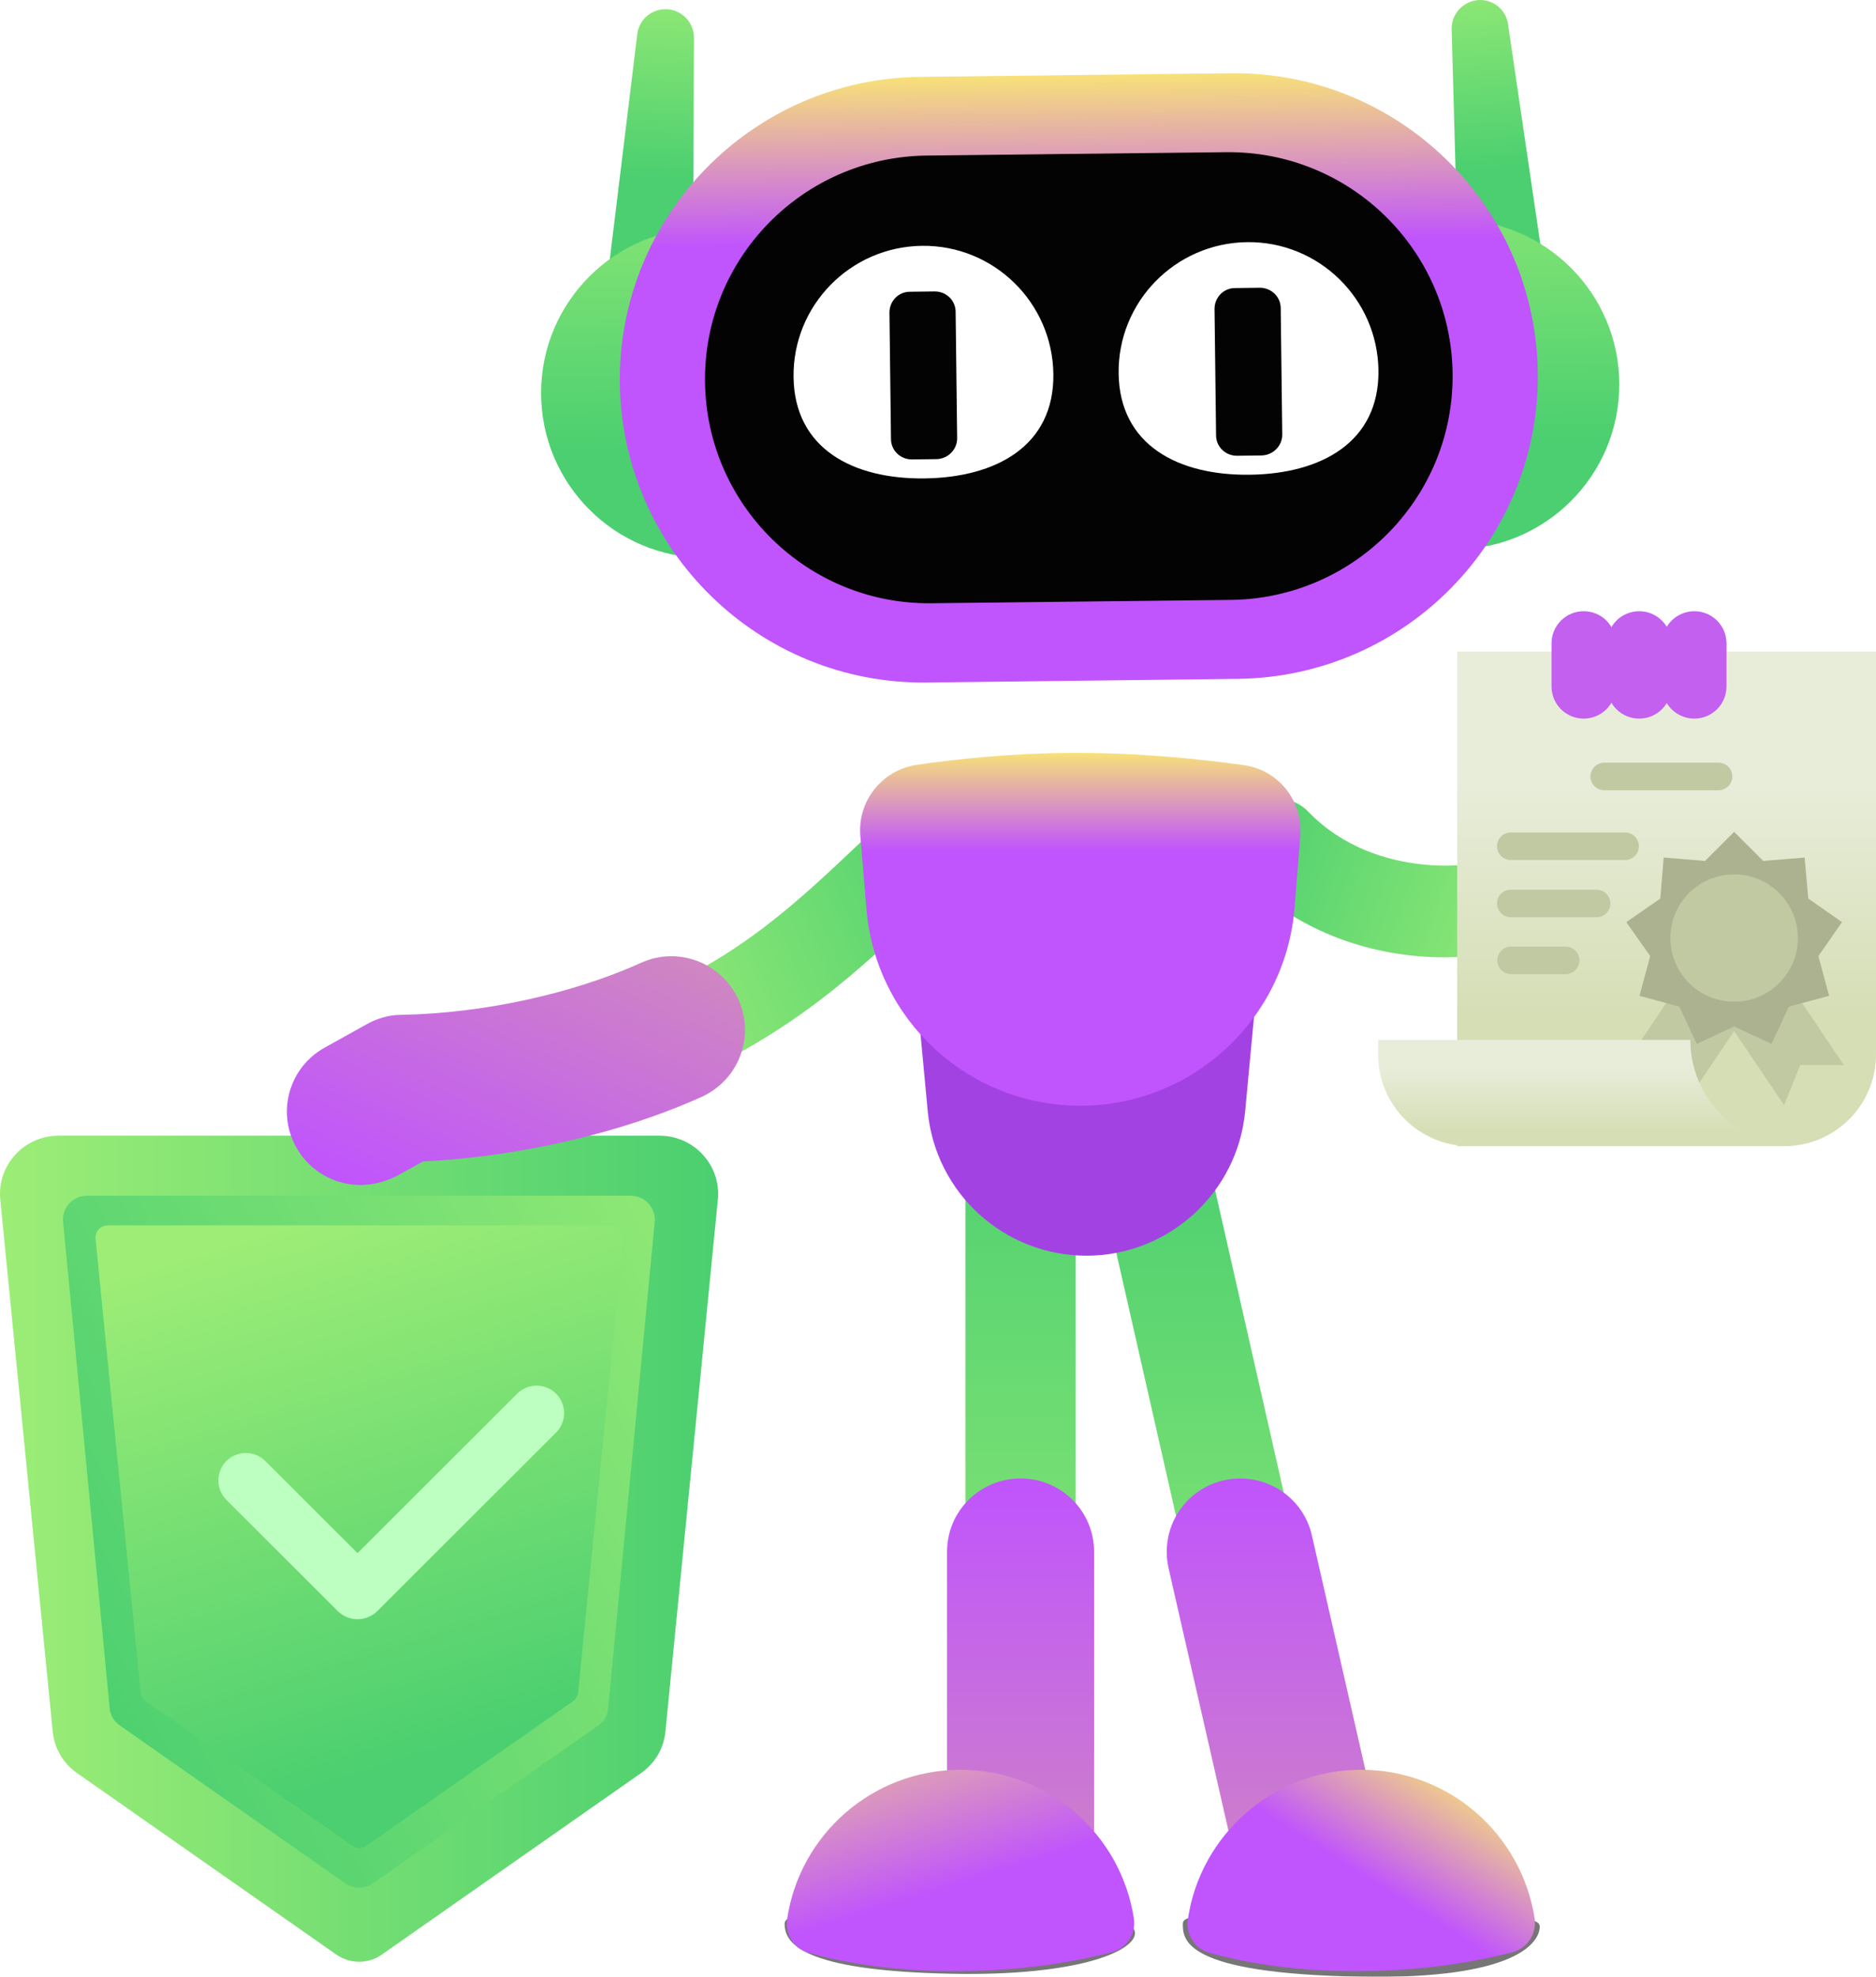 <svg width="318" height="335" viewBox="0 0 318 335" fill="none" xmlns="http://www.w3.org/2000/svg">
<g clip-path="url(#clip0_1494_71070)">
<g filter="url(#filter0_f_1494_71070)">
<path d="M192.393 327.598C192.393 330.779 182.316 334.9 161.5 334.5C135.499 334 133.001 329.181 133 326C133 322.819 153.032 322.73 166.733 322.73C180.433 322.73 192.392 324.417 192.393 327.598Z" fill="#1C1C1C" fill-opacity="0.6"/>
</g>
<g filter="url(#filter1_f_1494_71070)">
<path d="M261 326.5C261 329.193 257 335.43 230.909 335C200.5 334.5 200.5 328.693 200.5 326C200.5 323.308 212.633 326 230.909 326C249.185 326 261 323.808 261 326.5Z" fill="#1C1C1C" fill-opacity="0.6"/>
</g>
<g clip-path="url(#clip1_1494_71070)">
<path d="M244.824 162.239C233.242 162.239 220.154 158.297 210.598 148.392C207.638 145.28 207.742 140.354 210.806 137.397C213.922 134.441 218.856 134.545 221.816 137.605C233.035 149.274 251.991 147.718 256.977 143.88C260.405 141.287 265.287 141.909 267.884 145.332C270.48 148.755 269.857 153.63 266.429 156.223C261.651 159.957 253.653 162.239 244.824 162.239Z" fill="url(#paint0_linear_1494_71070)"/>
<path d="M269.909 156.897L254.743 137.138L254.691 137.19C254.795 137.086 264.767 129.151 267.623 116.757C269.181 110.067 275.881 105.866 282.581 107.422C289.281 108.977 293.488 115.668 291.929 122.358C287.047 143.31 271.623 155.549 269.909 156.897Z" fill="url(#paint1_linear_1494_71070)"/>
<path d="M172.997 322.645C167.855 322.645 163.648 318.445 163.648 313.31V190.607C163.648 185.472 167.855 181.271 172.997 181.271C178.139 181.271 182.345 185.472 182.345 190.607V313.31C182.345 318.445 178.139 322.645 172.997 322.645Z" fill="url(#paint2_linear_1494_71070)"/>
<path d="M172.996 325.757C166.088 325.757 160.531 320.208 160.531 313.311V263.005C160.531 256.108 166.088 250.559 172.996 250.559C179.903 250.559 185.461 256.108 185.461 263.005V313.311C185.461 320.156 179.851 325.757 172.996 325.757Z" fill="url(#paint3_linear_1494_71070)"/>
<path d="M221.713 322.645C217.454 322.645 213.611 319.689 212.624 315.385L186.968 202.379C185.825 197.349 188.993 192.37 194.031 191.229C199.069 190.088 204.055 193.252 205.197 198.282L230.853 311.288C231.996 316.318 228.828 321.297 223.79 322.438C223.063 322.542 222.388 322.645 221.713 322.645Z" fill="url(#paint4_linear_1494_71070)"/>
<path d="M221.712 325.757C216 325.757 210.91 321.867 209.559 316.059L198.082 265.753C196.575 259.063 200.73 252.373 207.482 250.869C214.182 249.365 220.882 253.514 222.388 260.256L233.865 310.562C235.372 317.252 231.217 323.942 224.465 325.446C223.53 325.653 222.595 325.757 221.712 325.757Z" fill="url(#paint5_linear_1494_71070)"/>
<path d="M112.232 183.865C109.219 183.865 106.311 182.102 105.064 179.146C103.402 175.204 105.22 170.64 109.167 168.929C125.631 161.928 135.031 153.008 145.886 142.739C147.652 141.079 149.47 139.316 151.339 137.605C154.507 134.7 159.441 134.856 162.35 138.02C165.258 141.183 165.102 146.11 161.934 149.014C160.116 150.674 158.351 152.385 156.585 154.045C145.626 164.417 134.304 175.204 115.244 183.295C114.309 183.658 113.27 183.865 112.232 183.865Z" fill="url(#paint6_linear_1494_71070)"/>
<path d="M137.055 330.943C134.614 330.269 133.056 327.832 133.42 325.29C135.497 310.977 147.858 299.93 162.815 299.93C177.721 299.93 190.03 310.873 192.211 325.187C192.575 327.728 190.965 330.165 188.472 330.84C183.486 332.136 174.189 334.055 162.14 334.055C150.247 334.107 141.677 332.24 137.055 330.943Z" fill="url(#paint7_linear_1494_71070)"/>
<path d="M204.989 330.943C202.548 330.269 200.99 327.832 201.353 325.29C203.431 310.977 215.791 299.93 230.749 299.93C245.655 299.93 257.963 310.873 260.145 325.187C260.508 327.728 258.898 330.165 256.405 330.84C251.42 332.136 242.123 334.055 230.074 334.055C218.232 334.107 209.663 332.24 204.989 330.943Z" fill="url(#paint8_linear_1494_71070)"/>
<path d="M184.163 212.803C170.244 212.803 158.558 202.223 157.26 188.325L155.754 172.248H212.572L211.066 188.325C209.767 202.172 198.082 212.803 184.163 212.803Z" fill="#A342E2"/>
<path d="M183.123 187.391C164.166 187.391 148.43 172.87 146.871 154.044L145.833 141.598C145.365 135.737 149.52 130.499 155.389 129.618C162.141 128.632 171.697 127.595 182.5 127.595C193.614 127.595 203.741 128.684 210.856 129.67C216.725 130.499 220.88 135.737 220.413 141.65L219.426 153.993C217.816 172.87 202.027 187.391 183.123 187.391Z" fill="url(#paint9_linear_1494_71070)"/>
<path d="M262.483 50.789L247.37 52.085L246.071 4.943C246.019 2.402 247.941 0.276 250.486 0.017C253.031 -0.191 255.264 1.572 255.628 4.114L262.483 50.789Z" fill="url(#paint10_linear_1494_71070)"/>
<path d="M102.312 52.604L117.426 53.537L117.634 6.395C117.634 3.854 115.66 1.728 113.115 1.572C110.57 1.417 108.337 3.232 108.025 5.773L102.312 52.604Z" fill="url(#paint11_linear_1494_71070)"/>
<path d="M119.712 94.56C135.173 94.56 147.706 82.045 147.706 66.607C147.706 51.168 135.173 38.653 119.712 38.653C104.252 38.653 91.719 51.168 91.719 66.607C91.719 82.045 104.252 94.56 119.712 94.56Z" fill="url(#paint12_linear_1494_71070)"/>
<path d="M246.49 93.108C261.95 93.108 274.483 80.593 274.483 65.154C274.483 49.716 261.95 37.201 246.49 37.201C231.029 37.201 218.496 49.716 218.496 65.154C218.496 80.593 231.029 93.108 246.49 93.108Z" fill="url(#paint13_linear_1494_71070)"/>
<path d="M209.872 115.045L157.054 115.667C128.697 115.978 105.429 93.263 105.066 64.947C104.754 36.631 127.502 13.397 155.859 13.034L208.678 12.411C237.035 12.1 260.302 34.815 260.666 63.132C261.029 91.448 238.281 114.682 209.872 115.045Z" fill="url(#paint14_linear_1494_71070)"/>
<path d="M208.681 101.665L157.939 102.235C136.957 102.494 119.767 85.691 119.507 64.739C119.247 43.787 136.074 26.621 157.057 26.362L207.798 25.791C228.78 25.532 245.971 42.335 246.231 63.287C246.49 84.239 229.663 101.405 208.681 101.665Z" fill="#030303"/>
<path d="M178.555 63.391C178.711 75.526 168.895 80.92 156.742 81.076C144.589 81.231 134.669 76.045 134.514 63.91C134.358 51.774 144.122 41.817 156.275 41.661C168.428 41.505 178.399 51.255 178.555 63.391Z" fill="white"/>
<path d="M158.768 77.809L154.561 77.861C152.639 77.861 151.029 76.357 151.029 74.386L150.77 52.967C150.77 51.048 152.276 49.441 154.249 49.441L158.456 49.389C160.378 49.389 161.988 50.893 161.988 52.863L162.247 74.282C162.247 76.201 160.689 77.757 158.768 77.809Z" fill="#030303"/>
<path d="M233.661 62.769C233.817 74.904 224.001 80.298 211.848 80.454C199.695 80.609 189.775 75.423 189.619 63.287C189.463 51.152 199.227 41.194 211.38 41.039C223.533 40.883 233.505 50.633 233.661 62.769Z" fill="white"/>
<path d="M213.873 77.186L209.666 77.238C207.745 77.238 206.135 75.734 206.135 73.763L205.875 52.344C205.875 50.426 207.381 48.818 209.355 48.818L213.562 48.766C215.483 48.766 217.093 50.27 217.093 52.241L217.353 73.659C217.353 75.578 215.795 77.134 213.873 77.186Z" fill="#030303"/>
<path d="M302.472 194.237H247.004V110.429H318V178.73C318 187.288 311.041 194.237 302.472 194.237Z" fill="url(#paint15_linear_1494_71070)"/>
<path d="M285.487 187.287L282.682 180.494H275.359L285.227 165.817L295.355 172.663L285.487 187.287Z" fill="#C1C9A3"/>
<path d="M302.419 187.287L305.171 180.493H312.546L302.678 165.816L292.551 172.662L302.419 187.287Z" fill="#C1C9A3"/>
<path d="M293.953 140.975L298.887 145.902L305.899 145.331L306.522 152.281L312.235 156.274L308.236 162.031L310.053 168.773L303.25 170.588L300.29 176.915L293.953 173.959L287.617 176.915L284.657 170.588L277.905 168.773L279.723 162.031L275.672 156.274L281.437 152.281L282.008 145.331L289.019 145.902L293.953 140.975Z" fill="#ACB290"/>
<path d="M293.951 169.758C299.917 169.758 304.754 164.928 304.754 158.971C304.754 153.013 299.917 148.184 293.951 148.184C287.985 148.184 283.148 153.013 283.148 158.971C283.148 164.928 287.985 169.758 293.951 169.758Z" fill="#C1C9A3"/>
<path d="M286.528 176.241H233.605V178.731C233.605 187.288 240.565 194.237 249.134 194.237H304.602C294.63 194.237 286.528 186.199 286.528 176.241Z" fill="url(#paint16_linear_1494_71070)"/>
<path d="M268.453 121.787C265.441 121.787 263 119.349 263 116.341V109.029C263 106.021 265.441 103.583 268.453 103.583C271.466 103.583 273.907 106.021 273.907 109.029V116.341C273.907 119.349 271.466 121.787 268.453 121.787Z" fill="#C360EF"/>
<path d="M277.856 121.787C274.843 121.787 272.402 119.35 272.402 116.342V109.029C272.402 106.021 274.843 103.584 277.856 103.584C280.868 103.584 283.309 106.021 283.309 109.029V116.342C283.309 119.35 280.868 121.787 277.856 121.787Z" fill="#C360EF"/>
<path d="M287.203 121.787C284.191 121.787 281.75 119.35 281.75 116.342V109.029C281.75 106.021 284.191 103.584 287.203 103.584C290.216 103.584 292.657 106.021 292.657 109.029V116.342C292.657 119.35 290.216 121.787 287.203 121.787Z" fill="#C360EF"/>
<path d="M108.646 300.501L64.709 331.254C62.423 332.862 59.359 332.862 57.022 331.254L13.084 300.501C10.695 298.841 9.189 296.248 8.929 293.396L0.048 203.313C-0.523 197.504 4.047 192.474 9.916 192.474H111.814C117.683 192.474 122.253 197.504 121.682 203.313L112.801 293.396C112.541 296.248 111.035 298.841 108.646 300.501Z" fill="url(#paint17_linear_1494_71070)"/>
<path d="M101.427 292.411L63.203 319.171C61.8 320.156 59.931 320.156 58.528 319.171L20.304 292.411C19.317 291.736 18.694 290.647 18.59 289.506L10.695 207.047C10.488 204.661 12.357 202.639 14.746 202.639H106.933C109.322 202.639 111.191 204.713 110.984 207.047L103.089 289.506C103.038 290.647 102.414 291.736 101.427 292.411Z" fill="url(#paint18_linear_1494_71070)"/>
<path d="M97.115 288.313L62.111 312.792C61.384 313.31 60.449 313.31 59.722 312.792L24.717 288.313C24.197 287.95 23.886 287.432 23.834 286.809L16.199 209.951C16.095 208.706 17.03 207.669 18.277 207.669H103.556C104.802 207.669 105.737 208.758 105.633 209.951L97.998 286.809C97.894 287.432 97.583 287.95 97.115 288.313Z" fill="url(#paint19_linear_1494_71070)"/>
<path d="M60.604 274.414C59.409 274.414 58.215 273.947 57.28 273.066L38.375 254.188C36.557 252.373 36.557 249.417 38.375 247.602C40.193 245.787 43.153 245.787 44.971 247.602L60.604 263.212L87.662 236.192C89.48 234.377 92.44 234.377 94.258 236.192C96.076 238.008 96.076 240.964 94.258 242.779L63.928 273.066C62.993 273.947 61.798 274.414 60.604 274.414Z" fill="#BDFFC0"/>
<path d="M61.129 200.823C56.767 200.823 52.508 198.541 50.223 194.444C46.847 188.428 49.028 180.857 55.053 177.537L62.22 173.544C63.986 172.559 66.011 171.988 68.037 171.988C81.8 171.729 96.965 168.462 108.651 163.172C114.935 160.32 122.31 163.12 125.166 169.395C128.023 175.671 125.218 183.035 118.934 185.887C105.275 192.059 87.824 196.052 71.724 196.83L67.206 199.319C65.232 200.305 63.155 200.823 61.129 200.823Z" fill="url(#paint20_linear_1494_71070)"/>
<path d="M291.307 133.922H271.935C270.636 133.922 269.598 132.885 269.598 131.589C269.598 130.292 270.636 129.255 271.935 129.255H291.307C292.605 129.255 293.644 130.292 293.644 131.589C293.644 132.885 292.605 133.922 291.307 133.922Z" fill="#C1C9A3"/>
<path d="M275.467 145.747H256.095C254.797 145.747 253.758 144.709 253.758 143.413C253.758 142.116 254.797 141.079 256.095 141.079H275.467C276.765 141.079 277.804 142.116 277.804 143.413C277.804 144.709 276.765 145.747 275.467 145.747Z" fill="#C1C9A3"/>
<path d="M270.637 155.445H256.095C254.797 155.445 253.758 154.408 253.758 153.111C253.758 151.815 254.797 150.777 256.095 150.777H270.637C271.935 150.777 272.974 151.815 272.974 153.111C272.974 154.408 271.935 155.445 270.637 155.445Z" fill="#C1C9A3"/>
<path d="M265.39 165.091H256.146C254.847 165.091 253.809 164.054 253.809 162.757C253.809 161.461 254.847 160.423 256.146 160.423H265.39C266.689 160.423 267.727 161.461 267.727 162.757C267.727 164.054 266.637 165.091 265.39 165.091Z" fill="#C1C9A3"/>
</g>
</g>
<defs>
<filter id="filter0_f_1494_71070" x="131.228" y="320.959" width="62.938" height="15.34" filterUnits="userSpaceOnUse" color-interpolation-filters="sRGB">
<feFlood flood-opacity="0" result="BackgroundImageFix"/>
<feBlend mode="normal" in="SourceGraphic" in2="BackgroundImageFix" result="shape"/>
<feGaussianBlur stdDeviation="0.886" result="effect1_foregroundBlur_1494_71070"/>
</filter>
<filter id="filter1_f_1494_71070" x="198.728" y="323.032" width="64.044" height="13.761" filterUnits="userSpaceOnUse" color-interpolation-filters="sRGB">
<feFlood flood-opacity="0" result="BackgroundImageFix"/>
<feBlend mode="normal" in="SourceGraphic" in2="BackgroundImageFix" result="shape"/>
<feGaussianBlur stdDeviation="0.886" result="effect1_foregroundBlur_1494_71070"/>
</filter>
<linearGradient id="paint0_linear_1494_71070" x1="266.941" y1="158.583" x2="209.725" y2="137.99" gradientUnits="userSpaceOnUse">
<stop offset="0" stop-color="#9DED76"/>
<stop offset="1" stop-color="#4BCF70"/>
</linearGradient>
<linearGradient id="paint1_linear_1494_71070" x1="282.956" y1="151.962" x2="267.263" y2="111.122" gradientUnits="userSpaceOnUse">
<stop stop-color="#CF87C1"/>
<stop offset="1" stop-color="#C054FD"/>
</linearGradient>
<linearGradient id="paint2_linear_1494_71070" x1="172.991" y1="322.64" x2="172.991" y2="181.262" gradientUnits="userSpaceOnUse">
<stop offset="0" stop-color="#9DED76"/>
<stop offset="1" stop-color="#4BCF70"/>
</linearGradient>
<linearGradient id="paint3_linear_1494_71070" x1="172.99" y1="325.752" x2="172.99" y2="250.544" gradientUnits="userSpaceOnUse">
<stop stop-color="#CF87C1"/>
<stop offset="1" stop-color="#C054FD"/>
</linearGradient>
<linearGradient id="paint4_linear_1494_71070" x1="208.877" y1="322.642" x2="208.877" y2="190.955" gradientUnits="userSpaceOnUse">
<stop offset="0" stop-color="#9DED76"/>
<stop offset="1" stop-color="#4BCF70"/>
</linearGradient>
<linearGradient id="paint5_linear_1494_71070" x1="215.972" y1="325.754" x2="215.972" y2="250.541" gradientUnits="userSpaceOnUse">
<stop stop-color="#CF87C1"/>
<stop offset="1" stop-color="#C054FD"/>
</linearGradient>
<linearGradient id="paint6_linear_1494_71070" x1="102.441" y1="173.084" x2="166.247" y2="146.073" gradientUnits="userSpaceOnUse">
<stop offset="0" stop-color="#9DED76"/>
<stop offset="1" stop-color="#4BCF70"/>
</linearGradient>
<linearGradient id="paint7_linear_1494_71070" x1="148.136" y1="278.693" x2="161.048" y2="320.071" gradientUnits="userSpaceOnUse">
<stop stop-color="#FCEC6E"/>
<stop offset="1" stop-color="#C054FD"/>
</linearGradient>
<linearGradient id="paint8_linear_1494_71070" x1="247.344" y1="297.784" x2="233.594" y2="319.586" gradientUnits="userSpaceOnUse">
<stop stop-color="#FCEC6E"/>
<stop offset="1" stop-color="#C054FD"/>
</linearGradient>
<linearGradient id="paint9_linear_1494_71070" x1="183.096" y1="126.231" x2="183.096" y2="144.137" gradientUnits="userSpaceOnUse">
<stop stop-color="#FCEC6E"/>
<stop offset="1" stop-color="#C054FD"/>
</linearGradient>
<linearGradient id="paint10_linear_1494_71070" x1="249.791" y1="-8.231" x2="252.989" y2="28.898" gradientUnits="userSpaceOnUse">
<stop offset="0" stop-color="#9DED76"/>
<stop offset="1" stop-color="#4BCF70"/>
</linearGradient>
<linearGradient id="paint11_linear_1494_71070" x1="113.712" y1="-6.674" x2="111.368" y2="30.518" gradientUnits="userSpaceOnUse">
<stop offset="0" stop-color="#9DED76"/>
<stop offset="1" stop-color="#4BCF70"/>
</linearGradient>
<linearGradient id="paint12_linear_1494_71070" x1="119.122" y1="18.315" x2="119.791" y2="76.54" gradientUnits="userSpaceOnUse">
<stop offset="0" stop-color="#9DED76"/>
<stop offset="1" stop-color="#4BCF70"/>
</linearGradient>
<linearGradient id="paint13_linear_1494_71070" x1="245.894" y1="16.858" x2="246.563" y2="75.083" gradientUnits="userSpaceOnUse">
<stop offset="0" stop-color="#9DED76"/>
<stop offset="1" stop-color="#4BCF70"/>
</linearGradient>
<linearGradient id="paint14_linear_1494_71070" x1="182.243" y1="10.41" x2="182.596" y2="41.134" gradientUnits="userSpaceOnUse">
<stop stop-color="#FCEC6E"/>
<stop offset="1" stop-color="#C054FD"/>
</linearGradient>
<linearGradient id="paint15_linear_1494_71070" x1="282.524" y1="132.446" x2="282.524" y2="171.553" gradientUnits="userSpaceOnUse">
<stop offset="0" stop-color="#E8EDDA"/>
<stop offset="1" stop-color="#D6DEB6"/>
</linearGradient>
<linearGradient id="paint16_linear_1494_71070" x1="269.091" y1="180.769" x2="269.091" y2="191.64" gradientUnits="userSpaceOnUse">
<stop offset="0" stop-color="#E8EDDA"/>
<stop offset="1" stop-color="#D6DEB6"/>
</linearGradient>
<linearGradient id="paint17_linear_1494_71070" x1="0.074" y1="262.448" x2="121.75" y2="262.448" gradientUnits="userSpaceOnUse">
<stop offset="0" stop-color="#9DED76"/>
<stop offset="1" stop-color="#4BCF70"/>
</linearGradient>
<linearGradient id="paint18_linear_1494_71070" x1="145.878" y1="208.138" x2="4.613" y2="277.791" gradientUnits="userSpaceOnUse">
<stop offset="0" stop-color="#9DED76"/>
<stop offset="1" stop-color="#4BCF70"/>
</linearGradient>
<linearGradient id="paint19_linear_1494_71070" x1="51.953" y1="206.785" x2="79.448" y2="296.05" gradientUnits="userSpaceOnUse">
<stop offset="0" stop-color="#9DED76"/>
<stop offset="1" stop-color="#4BCF70"/>
</linearGradient>
<linearGradient id="paint20_linear_1494_71070" x1="99.844" y1="154.318" x2="75.085" y2="208.376" gradientUnits="userSpaceOnUse">
<stop stop-color="#CF87C1"/>
<stop offset="1" stop-color="#C054FD"/>
</linearGradient>
<clipPath id="clip0_1494_71070">
<rect width="318" height="335" fill="white"/>
</clipPath>
<clipPath id="clip1_1494_71070">
<rect width="318" height="334.056" fill="white"/>
</clipPath>
</defs>
</svg>
